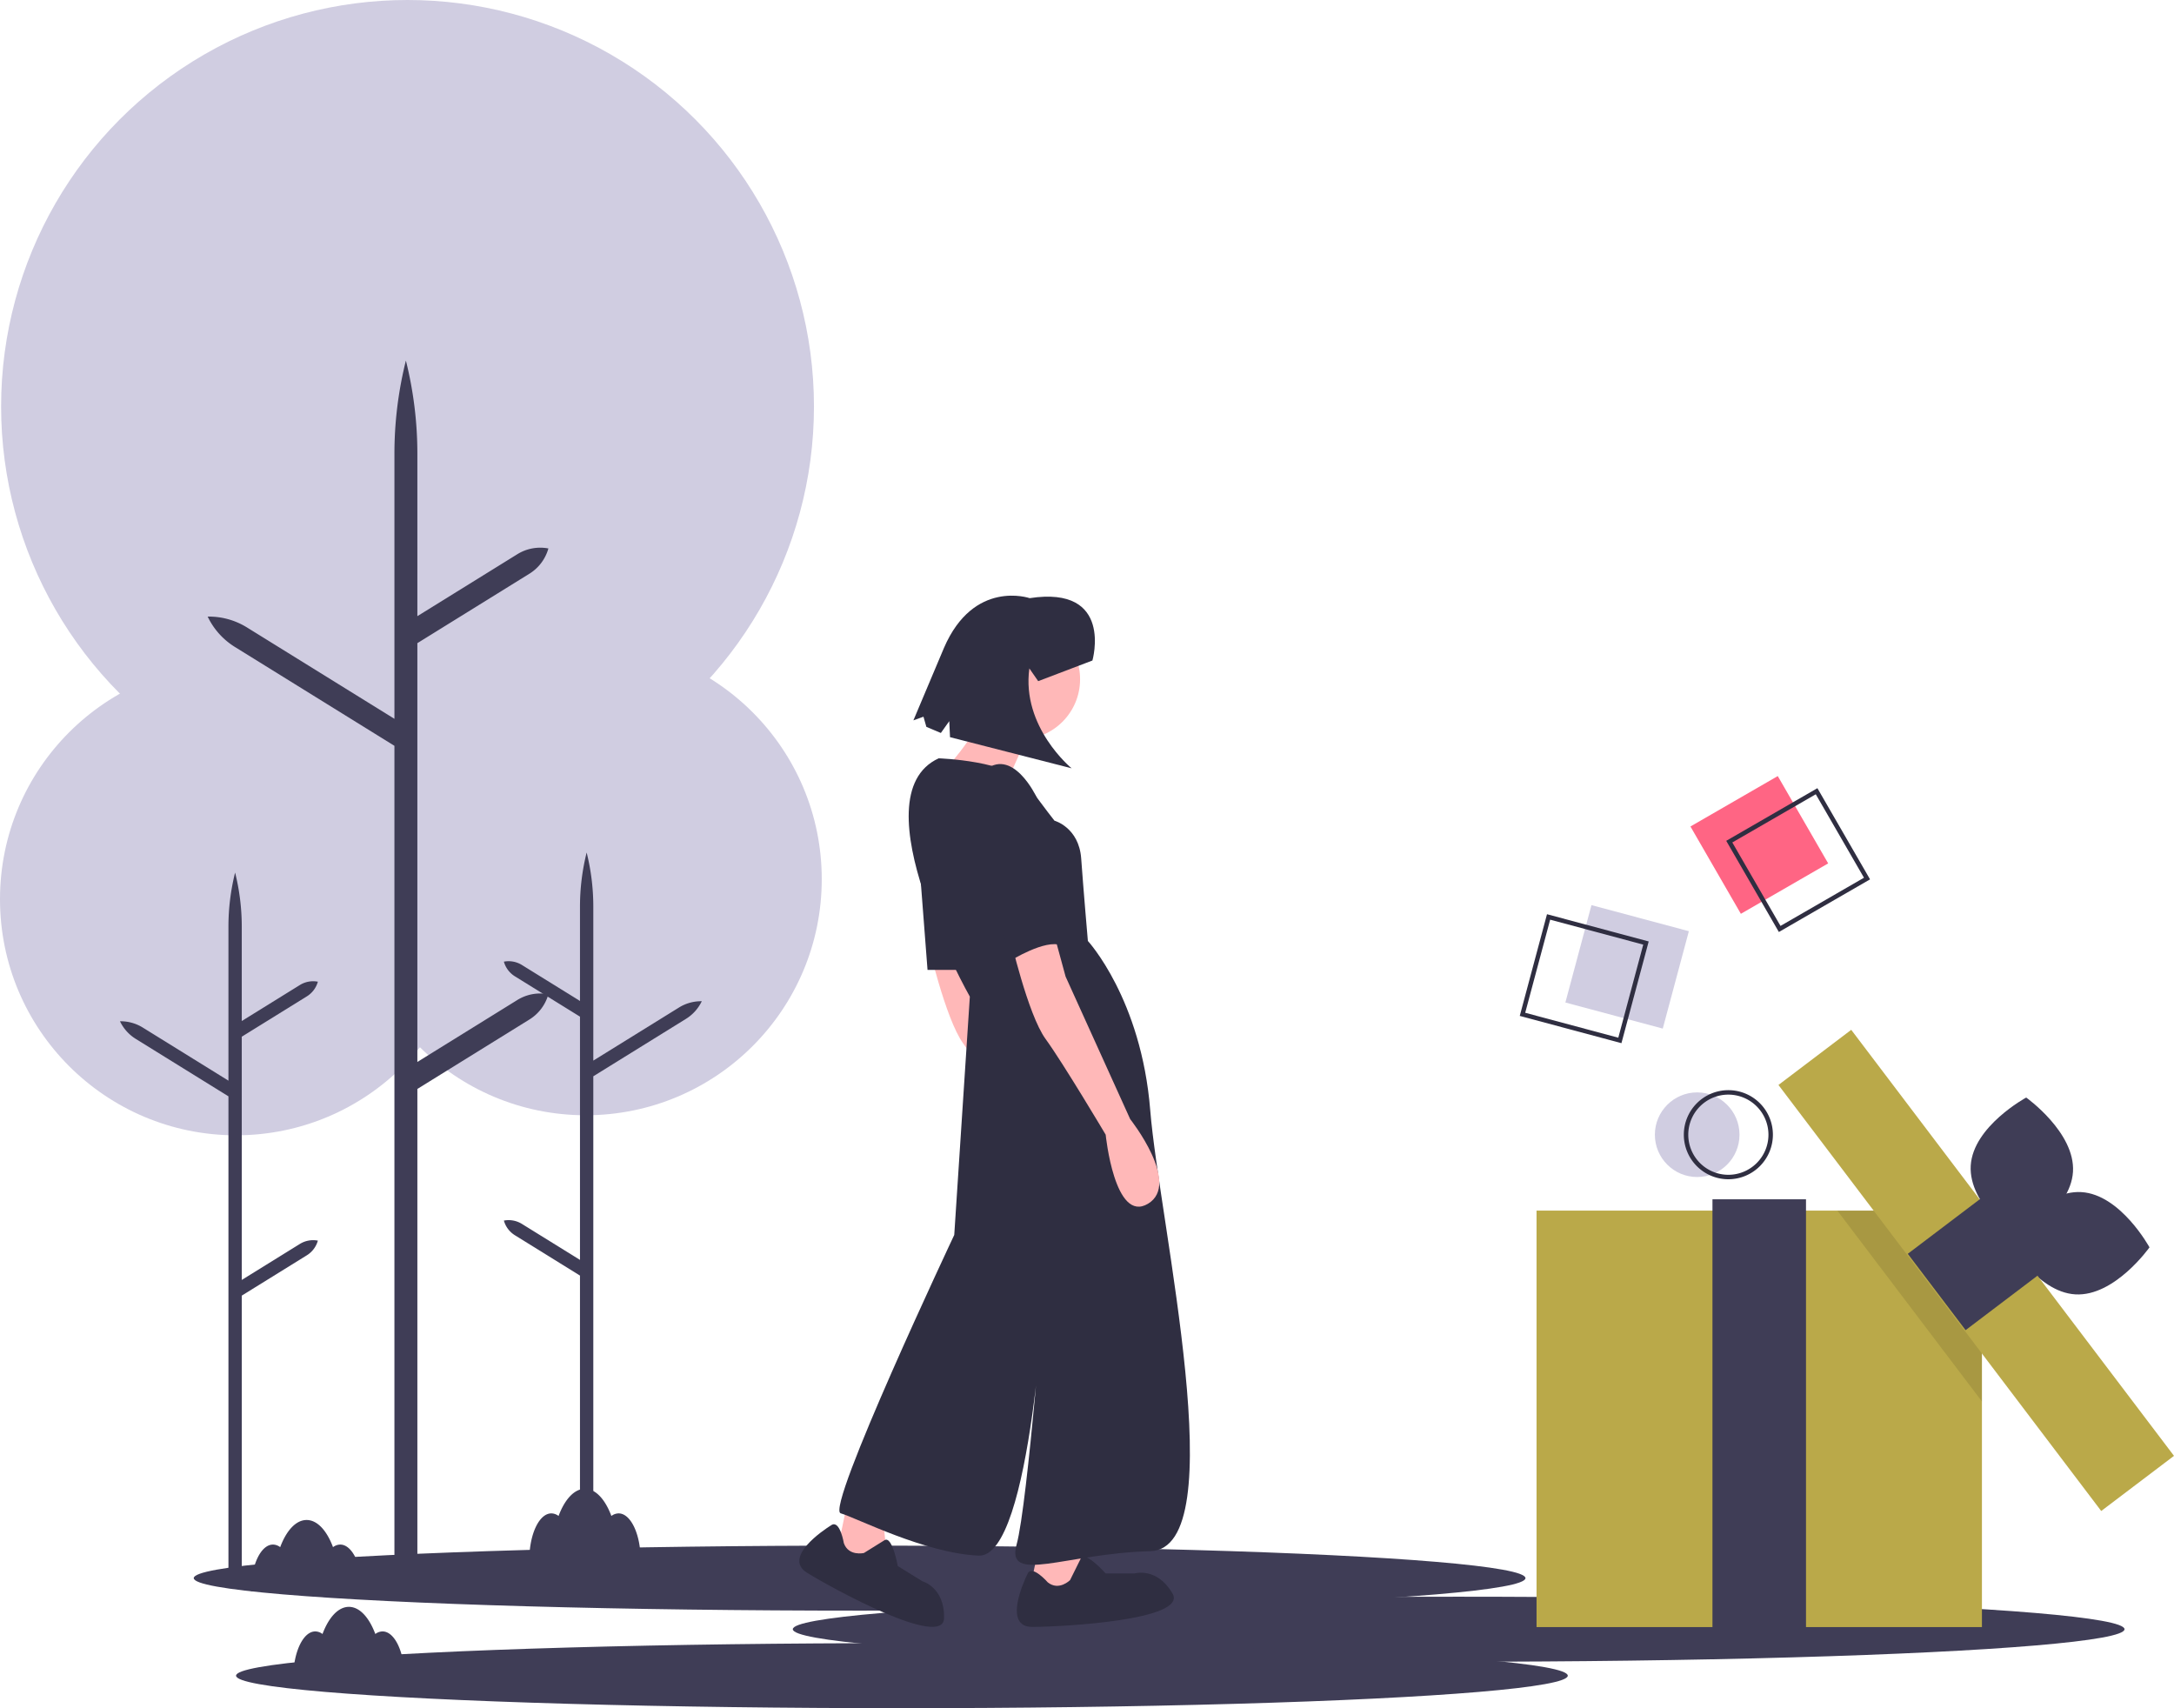 <svg id="fc22ab48-8f9a-4d8d-921d-dedaab023bdf" data-name="Layer 1" xmlns="http://www.w3.org/2000/svg" width="976.217" height="767" viewBox="0 0 976.217 767"><title>gift_box</title><rect x="879.259" y="423.251" width="45.274" height="45.274" transform="translate(1794.014 314.591) rotate(150)" fill="#ff6584"/><path d="M910.68,484.983,887.042,444.042l40.941-23.637,23.638,40.942Zm-20.905-40.209,21.638,37.477,37.477-21.637L927.251,423.137Z" transform="translate(-111.892 -66.5)" fill="#2f2e41"/><circle cx="762.108" cy="509.5" r="19" fill="#d0cde1"/><path d="M888,596a20,20,0,1,1,20-20A20.022,20.022,0,0,1,888,596Zm0-38a18,18,0,1,0,18,18A18.021,18.021,0,0,0,888,558Z" transform="translate(-111.892 -66.5)" fill="#2f2e41"/><circle cx="263" cy="394.766" r="106" fill="#d0cde1"/><path d="M346.253,616.054l26.075,16.158V522.993l-29.226-18.111a11.337,11.337,0,0,1-4.947-6.585l0,0h0a11.337,11.337,0,0,1,8.099,1.499l26.075,16.158V473.602a100.209,100.209,0,0,1,2.992-24.304,100.206,100.206,0,0,1,2.992,24.304V542.728l38.467-23.837a18.852,18.852,0,0,1,10.239-2.825,18.852,18.852,0,0,1-7.087,7.911L378.311,549.768V764.734h-5.984V639.252l-29.226-18.111a11.337,11.337,0,0,1-4.947-6.585l0,0h0A11.337,11.337,0,0,1,346.253,616.054Z" transform="translate(-111.892 -66.5)" fill="#3f3d56"/><circle cx="106" cy="403.766" r="106" fill="#d0cde1"/><path d="M246.531,625.054l-26.075,16.158V531.993l29.226-18.111a11.337,11.337,0,0,0,4.947-6.585l0,0h-0a11.337,11.337,0,0,0-8.099,1.499l-26.075,16.158V482.602a100.208,100.208,0,0,0-2.992-24.304,100.206,100.206,0,0,0-2.992,24.304V551.728L176.005,527.891a18.852,18.852,0,0,0-10.239-2.825,18.852,18.852,0,0,0,7.087,7.911l41.619,25.79V773.734h5.984V648.252l29.226-18.111a11.337,11.337,0,0,0,4.947-6.585l0,0h-0A11.337,11.337,0,0,0,246.531,625.054Z" transform="translate(-111.892 -66.5)" fill="#3f3d56"/><ellipse cx="386" cy="708.6" rx="299" ry="14.6" fill="#3f3d56"/><ellipse cx="655" cy="731.543" rx="299" ry="14.6" fill="#3f3d56"/><ellipse cx="405" cy="752.4" rx="299" ry="14.6" fill="#3f3d56"/><polygon points="468 687 462 716 487 716 484 687 468 687" fill="#ffb8b8"/><polygon points="380 677 374 706 399 706 396 677 380 677" fill="#ffb8b8"/><path d="M528.392,489s8,35,16,46,27,43,27,43,4,40,19,31-8-38-8-38l-29-64-6-22Z" transform="translate(-111.892 -66.5)" fill="#ffb8b8"/><circle cx="458" cy="305" r="27" fill="#ffb8b8"/><path d="M576.392,390l-13,29-27-7s21-23,18-33Z" transform="translate(-111.892 -66.5)" fill="#ffb8b8"/><path d="M533.392,407s32,1,40,12,12,16,12,16,11,3,12,17,3,37,3,37,24,26,28,76,38,197,0,198-65,15-60-3,13-122,13-122-6,128-30,127-55-17-62-19,51-125,51-125l7-107S496.392,424,533.392,407Z" transform="translate(-111.892 -66.5)" fill="#2f2e41"/><polygon points="411.5 370.5 416.5 435.5 438.5 435.5 411.5 370.5" fill="#2f2e41"/><path d="M565.392,487s8,35,16,46,27,43,27,43,4,40,19,31-8-38-8-38l-29-64-6-22Z" transform="translate(-111.892 -66.5)" fill="#ffb8b8"/><path d="M582.392,777s-7-8-9-4-11,24,2,24,70-3,63-15-17-9-17-9h-13s-9.356-10.443-11.178-6.722S592.392,776,592.392,776,587.392,781,582.392,777Z" transform="translate(-111.892 -66.5)" fill="#2f2e41"/><path d="M490.815,759.402s-1.744-10.486-5.549-8.137-21.981,14.623-10.926,21.462,61.108,34.276,61.468,20.389-9.722-16.598-9.722-16.598l-11.055-6.839s-2.462-13.804-5.97-11.597-9.215,5.731-9.215,5.731S492.962,765.435,490.815,759.402Z" transform="translate(-111.892 -66.5)" fill="#2f2e41"/><path d="M553.392,413s-7,14,0,39,12,46,12,46,16-10,23-7-11.073-66.643-11.073-66.643S566.392,401,553.392,413Z" transform="translate(-111.892 -66.5)" fill="#2f2e41"/><path d="M602.437,363.079s9.682-33.799-28.184-28.001c0,0-25.092-8.67-38.477,22.33L522.047,389.949l4.524-1.637,1.299,4.554,6.508,2.746,3.773-5.308.337,7.196,54.603,13.975s-22.595-18.47-18.979-44.85l3.969,5.719Z" transform="translate(-111.892 -66.5)" fill="#2f2e41"/><rect x="689.97" y="543.58" width="200" height="187" fill="#baa949"/><rect x="768.969" y="538.5" width="42" height="198.084" fill="#3f3d56"/><circle cx="183" cy="182.505" r="182.505" fill="#d0cde1"/><path d="M344.201,515.511l-44.894,27.819V355.284l50.321-31.182a19.52,19.52,0,0,0,8.518-11.338l0-0h-0a19.52,19.52,0,0,0-13.944,2.581l-44.894,27.819V270.245a172.533,172.533,0,0,0-5.151-41.845,172.529,172.529,0,0,0-5.151,41.845V389.262l-66.231-41.041a32.458,32.458,0,0,0-17.628-4.863,32.458,32.458,0,0,0,12.201,13.621l71.658,44.404V771.5h10.303V555.451l50.321-31.182a19.52,19.52,0,0,0,8.518-11.338l0-0h-0A19.52,19.52,0,0,0,344.201,515.511Z" transform="translate(-111.892 -66.5)" fill="#3f3d56"/><path d="M283.674,799.034a5.451,5.451,0,0,0-3.245,1.16C277.663,792.771,273.381,788,268.57,788s-9.093,4.771-11.859,12.194a5.451,5.451,0,0,0-3.245-1.16c-5.465,0-9.896,9.387-9.896,20.966h50C293.57,808.421,289.14,799.034,283.674,799.034Z" transform="translate(-111.892 -66.5)" fill="#3f3d56"/><path d="M389.674,746.034a5.451,5.451,0,0,0-3.245,1.16C383.663,739.771,379.381,735,374.57,735s-9.093,4.771-11.859,12.194a5.451,5.451,0,0,0-3.245-1.16c-5.465,0-9.896,9.387-9.896,20.966h50C399.57,755.421,395.14,746.034,389.674,746.034Z" transform="translate(-111.892 -66.5)" fill="#3f3d56"/><path d="M264.674,760.034a5.451,5.451,0,0,0-3.245,1.16C258.663,753.771,254.381,749,249.57,749s-9.093,4.771-11.859,12.194a5.451,5.451,0,0,0-3.245-1.16c-5.465,0-9.896,9.387-9.896,20.966h50C274.57,769.421,270.14,760.034,264.674,760.034Z" transform="translate(-111.892 -66.5)" fill="#3f3d56"/><path d="M1042.748,592.653c-1.075,17.64-24.904,30.542-24.904,30.542s-22.086-15.699-21.011-33.34,24.904-30.542,24.904-30.542S1043.823,575.013,1042.748,592.653Z" transform="translate(-111.892 -66.5)" fill="#3f3d56"/><path d="M1043.828,647.692c-17.644-1.02-30.619-24.808-30.619-24.808s15.63-22.135,33.274-21.115,30.619,24.808,30.619,24.808S1061.471,648.712,1043.828,647.692Z" transform="translate(-111.892 -66.5)" fill="#3f3d56"/><polygon points="889.97 564 889.97 629.28 825.04 543.58 874.5 543.58 889.97 564" opacity="0.1"/><rect x="879.3" y="616.43" width="240" height="41" transform="translate(791.596 -610.714) rotate(52.85)" fill="#baa949"/><rect x="977.184" y="612.133" width="43" height="43" transform="translate(788.724 -611.529) rotate(52.85)" fill="#3f3d56"/><rect x="819.898" y="477.993" width="45.274" height="45.274" transform="translate(1414.898 1135.765) rotate(-165)" fill="#d0cde1"/><path d="M839.99,534.893l-45.663-12.235,12.235-45.664,45.663,12.235Zm-43.214-13.649,41.8,11.2,11.2-41.801-41.8-11.2Z" transform="translate(-111.892 -66.5)" fill="#2f2e41"/></svg>